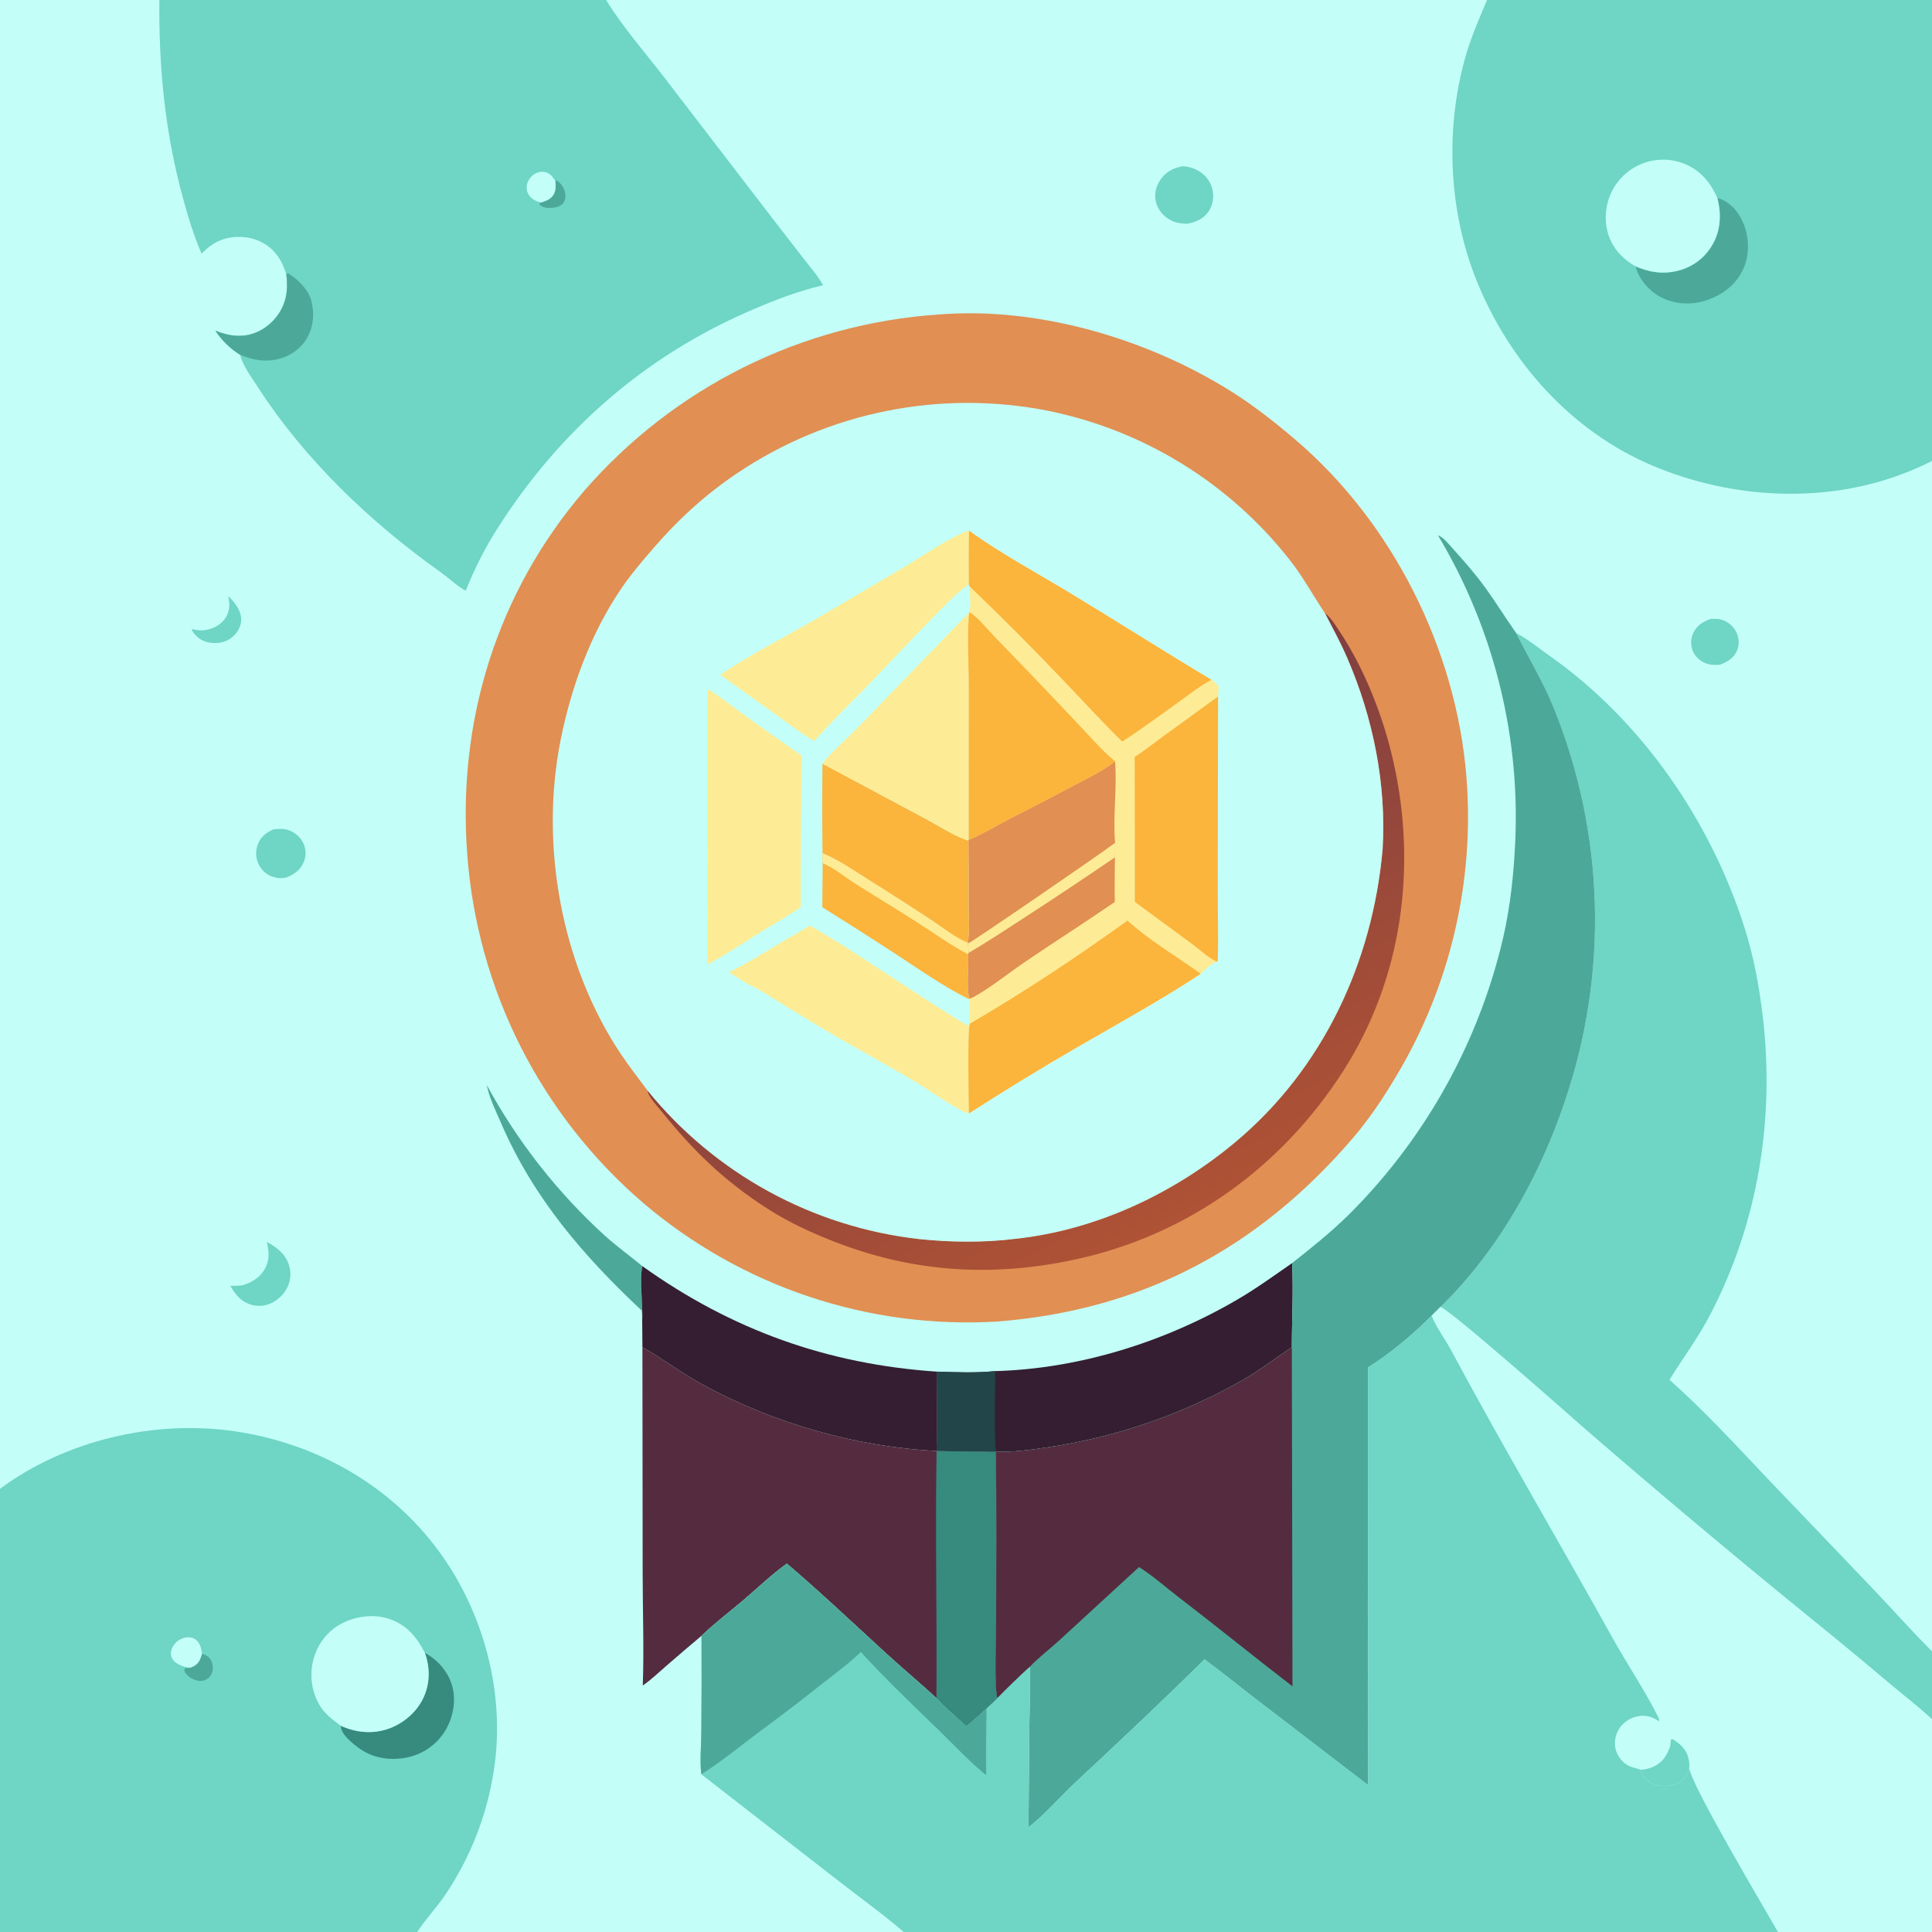 <?xml version="1.0" encoding="utf-8" ?>
<svg xmlns="http://www.w3.org/2000/svg" xmlns:xlink="http://www.w3.org/1999/xlink" width="1024" height="1024">
	<path fill="#C3FFF8" d="M0 0L84.461 0L321.259 0L788.155 0L1024 0L1024 244.3L1024 875.237L1024 911.244L1024 1024L942.338 1024L479.001 1024L221.12 1024L0 1024L0 789.102L0 0Z"/>
	<path fill="#6FD5C5" d="M120.916 315.995C124.145 318.779 127.444 323.151 127.808 327.544C128.068 330.678 126.782 333.775 124.733 336.106Q124.256 336.651 123.725 337.144Q123.194 337.636 122.615 338.07Q122.035 338.505 121.413 338.876Q120.792 339.247 120.134 339.551Q119.477 339.856 118.792 340.089Q118.106 340.323 117.4 340.484Q116.694 340.645 115.975 340.731Q115.256 340.817 114.532 340.828C110.522 340.896 106.742 339.912 103.921 336.94C102.863 335.825 101.944 334.884 101.574 333.376C104.005 334.065 106.752 334.33 109.25 333.883C113.408 333.138 117.363 330.943 119.651 327.308C121.867 323.788 121.885 319.925 120.916 315.995Z"/>
	<path fill="#6FD5C5" d="M906.747 328.029C909.34 327.899 911.43 327.892 913.841 328.952C917.029 330.354 919.561 332.889 920.78 336.171C921.851 339.053 921.85 342.268 920.556 345.079C918.689 349.135 915.392 350.8 911.476 352.366C908.881 352.488 906.566 352.513 904.094 351.567C900.95 350.364 898.354 347.949 897.12 344.798Q896.896 344.212 896.736 343.606Q896.575 342.999 896.479 342.38Q896.383 341.76 896.353 341.133Q896.323 340.507 896.359 339.88Q896.395 339.254 896.497 338.635Q896.599 338.016 896.765 337.412Q896.932 336.807 897.161 336.223Q897.391 335.639 897.68 335.083C899.637 331.261 902.829 329.392 906.747 328.029Z"/>
	<path fill="#6FD5C5" d="M141.412 658.223C146.654 661.006 151.304 664.65 153.182 670.549C154.519 674.748 154.037 679.176 151.93 683.03C149.67 687.164 145.596 690.538 140.99 691.674Q140.227 691.866 139.448 691.977Q138.669 692.088 137.882 692.117Q137.096 692.146 136.311 692.092Q135.526 692.039 134.751 691.904Q133.975 691.768 133.219 691.553Q132.462 691.337 131.732 691.043Q131.002 690.75 130.306 690.381Q129.611 690.013 128.958 689.574C125.803 687.477 123.965 684.694 122.079 681.512C124.239 681.469 126.54 681.584 128.661 681.166C133.31 679.764 137.327 677.43 139.959 673.214C143.015 668.317 142.69 663.562 141.412 658.223Z"/>
	<path fill="#6FD5C5" d="M144.869 439.607C147.519 439.312 150.255 439.034 152.82 439.943C156.41 441.215 159.461 443.825 160.97 447.354Q161.212 447.923 161.396 448.514Q161.58 449.104 161.703 449.71Q161.827 450.316 161.889 450.931Q161.951 451.547 161.952 452.165Q161.952 452.784 161.89 453.399Q161.828 454.014 161.705 454.62Q161.582 455.227 161.398 455.817Q161.215 456.408 160.973 456.977C159.277 461.049 155.917 463.455 151.937 465.027C149.352 465.768 146.652 465.466 144.14 464.558C140.875 463.379 138.223 460.763 136.848 457.59Q136.588 456.986 136.389 456.36Q136.19 455.733 136.054 455.09Q135.917 454.447 135.845 453.793Q135.772 453.14 135.764 452.483Q135.757 451.825 135.813 451.17Q135.87 450.515 135.991 449.869Q136.113 449.223 136.297 448.592Q136.481 447.961 136.726 447.351C138.297 443.389 141.12 441.332 144.869 439.607Z"/>
	<path fill="#6FD5C5" d="M626.9 88.116Q628.026 88.163 629.138 88.35Q630.25 88.538 631.329 88.864Q632.408 89.189 633.438 89.648Q634.468 90.107 635.432 90.691Q635.782 90.899 636.12 91.124Q636.459 91.35 636.785 91.593Q637.112 91.836 637.425 92.096Q637.738 92.355 638.038 92.631Q638.337 92.906 638.621 93.197Q638.906 93.488 639.175 93.794Q639.444 94.099 639.696 94.418Q639.949 94.737 640.185 95.069Q640.42 95.4 640.638 95.744Q640.856 96.087 641.056 96.442Q641.256 96.796 641.437 97.16Q641.618 97.525 641.78 97.898Q641.942 98.272 642.084 98.653Q642.226 99.034 642.348 99.422Q642.47 99.81 642.571 100.204Q642.673 100.598 642.754 100.997C643.501 104.814 642.697 108.987 640.486 112.198C637.778 116.129 633.793 117.675 629.309 118.59C625.378 118.546 622.212 118.009 618.889 115.764C615.555 113.512 613.123 109.998 612.441 106.01C611.777 102.124 612.984 98.134 615.264 94.973C618.231 90.861 622.019 88.956 626.9 88.116Z"/>
	<path fill="#4CA999" d="M257.986 575.065Q261.036 580.678 264.318 586.159Q267.601 591.639 271.11 596.978Q274.619 602.316 278.348 607.503Q282.077 612.69 286.02 617.716Q289.963 622.743 294.113 627.6Q298.263 632.456 302.612 637.135Q306.962 641.814 311.503 646.307Q316.044 650.8 320.77 655.099C327.099 660.764 333.985 665.706 340.512 671.119C338.807 677.87 340.879 692.186 340.386 700.069L340.166 694.682C309.085 665.522 282.762 634.983 265.688 595.525C262.867 589.004 259.37 582.034 257.986 575.065Z"/>
	<path fill="#351E31" d="M340.512 671.119C387.745 704.856 438.586 723.103 496.551 726.995C496.541 740.942 497.054 755.103 496.411 769.024C453.874 767.017 409.287 754.147 371.973 733.627C361.367 727.793 351.684 720.478 341.243 714.496L340.494 714.072L340.386 700.069C340.879 692.186 338.807 677.87 340.512 671.119Z"/>
	<path fill="#351E31" d="M684.832 669.476C685.58 684.227 684.711 699.325 684.706 714.114C675.917 719.877 667.5 726.441 658.364 731.637Q652.435 735.003 646.358 738.093Q640.28 741.182 634.067 743.99Q627.855 746.797 621.519 749.317Q615.184 751.836 608.74 754.062Q602.296 756.287 595.756 758.215Q589.216 760.142 582.595 761.767Q575.974 763.393 569.285 764.712Q562.596 766.031 555.854 767.042C546.673 768.438 537.062 769.736 527.77 769.485C517.312 769.267 506.875 769.361 496.411 769.024C497.054 755.103 496.541 740.942 496.551 726.995C506.806 727.315 517.237 727.764 527.471 726.717C572.277 725.47 617.482 711.236 656.038 688.67C665.987 682.848 675.365 676.041 684.832 669.476Z"/>
	<path fill="#224549" d="M496.551 726.995C506.806 727.315 517.237 727.764 527.471 726.717C527.487 740.868 526.859 755.376 527.77 769.485C517.312 769.267 506.875 769.361 496.411 769.024C497.054 755.103 496.541 740.942 496.551 726.995Z"/>
	<path fill="#552C3F" d="M340.494 714.072L341.243 714.496C351.684 720.478 361.367 727.793 371.973 733.627C409.287 754.147 453.874 767.017 496.411 769.024C506.875 769.361 517.312 769.267 527.77 769.485C528.307 799.832 527.958 830.254 527.97 860.609C527.973 868.039 526.901 894.737 528.659 900.046C526.799 901.991 524.91 903.779 522.87 905.535C519.367 908.718 515.899 911.949 512.211 914.919C506.818 910.118 501.251 905.316 496.33 900.031C487.572 891.973 478.425 884.359 469.647 876.329C452.212 860.376 435.03 844.107 417.057 828.755C409.057 834.48 401.598 841.666 394.089 848.058C386.727 854.326 378.771 860.328 371.816 867.012Q362.394 874.911 353.118 882.981C349.08 886.479 345.089 890.329 340.692 893.364C341.379 873.928 340.623 853.064 340.623 833.447L340.494 714.072Z"/>
	<path fill="#378A7E" d="M496.411 769.024C506.875 769.361 517.312 769.267 527.77 769.485C528.307 799.832 527.958 830.254 527.97 860.609C527.973 868.039 526.901 894.737 528.659 900.046C526.799 901.991 524.91 903.779 522.87 905.535C519.367 908.718 515.899 911.949 512.211 914.919C506.818 910.118 501.251 905.316 496.33 900.031C496.66 856.37 495.664 812.697 496.411 769.024Z"/>
	<path fill="#6FD5C5" d="M803.61 335.551C809.859 338.768 815.858 343.759 821.618 347.821C870.194 382.07 906.552 435.024 924.56 491.446C929.475 506.843 932.343 522.326 934.257 538.352C940.749 592.681 931.979 647.556 906.678 696.326C900.01 709.179 892.357 719.227 884.844 731.303C903.195 747.613 919.781 765.658 936.645 783.479L992.63 842.028C1003.11 853.039 1013.26 864.499 1024 875.237L1024 911.244C1017.18 904.915 1009.73 899.148 1002.58 893.182Q980.037 874.114 957.064 855.568Q898.333 807.766 841.07 758.215C831.414 749.705 769.093 694.617 763.471 692.729C793.735 663.302 815.993 623.832 829.314 584.031Q830.397 580.87 831.409 577.686Q832.421 574.502 833.361 571.296Q834.302 568.089 835.17 564.863Q836.039 561.637 836.834 558.392Q837.63 555.147 838.353 551.885Q839.076 548.623 839.726 545.345Q840.375 542.068 840.952 538.776Q841.528 535.485 842.03 532.182Q842.532 528.879 842.96 525.565Q843.388 522.251 843.742 518.929Q844.096 515.607 844.375 512.277Q844.654 508.948 844.859 505.613Q845.064 502.278 845.193 498.939Q845.323 495.6 845.378 492.26Q845.433 488.919 845.414 485.578Q845.394 482.237 845.299 478.897Q845.204 475.557 845.035 472.22Q844.865 468.883 844.621 465.551Q844.377 462.219 844.058 458.893Q843.739 455.567 843.346 452.249Q842.953 448.931 842.485 445.622Q842.018 442.314 841.477 439.017Q840.935 435.72 840.32 432.436Q839.705 429.152 839.016 425.882Q838.328 422.613 837.566 419.359Q836.804 416.106 835.97 412.871Q835.136 409.636 834.229 406.42Q833.322 403.204 832.344 400.009Q831.366 396.814 830.316 393.642Q829.266 390.47 828.146 387.323Q827.025 384.175 825.834 381.053Q824.643 377.931 823.383 374.837C817.783 361.077 810.199 348.77 803.61 335.551Z"/>
	<path fill="#4CA999" d="M762.152 283.73C764.91 284.547 768.234 288.839 770.164 290.954C776.229 297.603 782.167 304.468 787.446 311.762C793.067 319.53 798.064 327.728 803.61 335.551C810.199 348.77 817.783 361.077 823.383 374.837Q824.643 377.931 825.834 381.053Q827.025 384.175 828.146 387.323Q829.266 390.47 830.316 393.642Q831.366 396.814 832.344 400.009Q833.322 403.204 834.229 406.42Q835.136 409.636 835.97 412.871Q836.804 416.106 837.566 419.359Q838.328 422.613 839.016 425.882Q839.705 429.152 840.32 432.436Q840.935 435.72 841.477 439.017Q842.018 442.314 842.485 445.622Q842.953 448.931 843.346 452.249Q843.739 455.567 844.058 458.893Q844.377 462.218 844.621 465.551Q844.865 468.883 845.035 472.22Q845.204 475.557 845.299 478.897Q845.394 482.237 845.413 485.578Q845.433 488.919 845.378 492.26Q845.323 495.6 845.194 498.939Q845.064 502.278 844.859 505.613Q844.654 508.948 844.375 512.277Q844.096 515.607 843.742 518.929Q843.388 522.251 842.96 525.565Q842.532 528.879 842.03 532.182Q841.528 535.485 840.952 538.776Q840.376 542.068 839.726 545.345Q839.076 548.623 838.353 551.885Q837.63 555.147 836.834 558.392Q836.039 561.637 835.17 564.863Q834.302 568.089 833.362 571.296Q832.421 574.502 831.409 577.686Q830.397 580.87 829.314 584.031C815.993 623.832 793.735 663.302 763.471 692.729L758.793 697.36C749.07 707.115 736.78 717.551 725.063 724.743L725.164 946.209L666.995 901.604C657.451 894.282 648.086 886.683 638.434 879.508C616.074 901.623 593.235 923.042 570.246 944.494C561.862 952.318 554.1 961.497 545.115 968.541L545.574 914.5C545.701 904.18 546.244 893.83 545.748 883.515Q536.994 891.564 528.659 900.046C526.901 894.737 527.973 868.039 527.97 860.609C527.958 830.254 528.307 799.832 527.77 769.485C537.062 769.736 546.673 768.438 555.854 767.042Q562.596 766.031 569.285 764.712Q575.974 763.393 582.595 761.767Q589.216 760.142 595.756 758.215Q602.296 756.287 608.74 754.062Q615.184 751.836 621.519 749.317Q627.854 746.797 634.067 743.99Q640.28 741.182 646.358 738.093Q652.435 735.003 658.364 731.637C667.5 726.441 675.917 719.877 684.706 714.114C684.711 699.325 685.58 684.227 684.832 669.476C695.181 661.281 705.229 653.281 714.679 644.001Q718.313 640.39 721.824 636.66Q725.334 632.929 728.718 629.083Q732.101 625.236 735.353 621.278Q738.606 617.32 741.723 613.255Q744.841 609.191 747.82 605.023Q750.8 600.856 753.637 596.591Q756.475 592.326 759.168 587.968Q761.861 583.61 764.406 579.164Q766.951 574.719 769.345 570.19Q771.739 565.661 773.98 561.054Q776.221 556.448 778.306 551.768Q780.391 547.089 782.317 542.342Q784.244 537.596 786.01 532.787Q787.776 527.978 789.379 523.113Q790.983 518.248 792.422 513.331Q793.862 508.415 795.135 503.453C799.604 486.226 801.849 468.821 802.842 451.081Q803.011 448.354 803.13 445.625Q803.248 442.895 803.315 440.164Q803.381 437.433 803.397 434.701Q803.413 431.969 803.377 429.237Q803.341 426.505 803.254 423.774Q803.167 421.044 803.029 418.315Q802.89 415.586 802.701 412.861Q802.511 410.135 802.27 407.414Q802.029 404.693 801.738 401.976Q801.446 399.26 801.103 396.549Q800.76 393.839 800.367 391.135Q799.973 388.432 799.529 385.736Q799.084 383.04 798.589 380.353Q798.094 377.667 797.549 374.989Q797.004 372.312 796.408 369.646Q795.813 366.979 795.167 364.325Q794.522 361.67 793.827 359.028Q793.131 356.386 792.387 353.757Q791.642 351.129 790.848 348.514Q790.054 345.9 789.211 343.301Q788.368 340.703 787.477 338.12Q786.585 335.538 785.645 332.972Q784.705 330.407 783.717 327.86Q782.729 325.313 781.693 322.785Q780.658 320.256 779.575 317.748Q778.492 315.24 777.362 312.752Q776.232 310.265 775.056 307.799Q773.879 305.333 772.657 302.89Q771.434 300.447 770.166 298.027Q768.898 295.607 767.584 293.211Q766.271 290.816 764.913 288.445Q763.555 286.075 762.152 283.73Z"/>
	<path fill="#552C3F" d="M684.706 714.114L685.046 893.791C665.061 878.473 645.56 862.536 625.567 847.232C618.341 841.699 611.383 835.427 603.704 830.578L561.819 869.087C556.612 873.893 550.57 878.375 545.748 883.515Q536.994 891.564 528.659 900.046C526.901 894.737 527.973 868.039 527.97 860.609C527.958 830.254 528.307 799.832 527.77 769.485C537.062 769.736 546.673 768.438 555.854 767.042Q562.596 766.031 569.285 764.712Q575.974 763.393 582.595 761.767Q589.216 760.142 595.756 758.215Q602.296 756.287 608.74 754.062Q615.184 751.836 621.519 749.317Q627.854 746.797 634.067 743.99Q640.28 741.182 646.358 738.093Q652.435 735.003 658.364 731.637C667.5 726.441 675.917 719.877 684.706 714.114Z"/>
	<path fill="#6FD5C5" d="M788.155 0L1024 0L1024 244.3C1020.03 246.367 1015.87 248.186 1011.72 249.876C968.639 267.42 918.101 264.724 875.647 246.704C832.666 228.461 800.035 191.744 782.706 148.939C767.897 112.359 765.869 69.113 776.428 31.138C779.421 20.372 783.798 10.258 788.155 0Z"/>
	<path fill="#4CA999" d="M910.208 104.887C915.332 106.257 919.359 109.96 922.052 114.438C926.273 121.456 927.589 130.395 925.486 138.305C923.431 146.038 918.246 152.219 911.326 156.111C903.412 160.561 894.403 162.186 885.587 159.618C878.158 157.455 872.356 152.682 868.676 145.864C867.857 144.348 867.322 142.898 866.978 141.218C874.414 144.369 881.432 145.474 889.347 143.484C897.028 141.554 903.412 136.83 907.451 130.021C912.059 122.25 912.463 113.452 910.208 104.887Z"/>
	<path fill="#C3FFF8" d="M866.978 141.218C861.286 137.985 856.556 133.598 853.745 127.606C850.402 120.477 850.278 111.789 853.013 104.444Q853.276 103.734 853.574 103.038Q853.873 102.342 854.205 101.661Q854.538 100.981 854.904 100.318Q855.27 99.655 855.668 99.011Q856.067 98.367 856.498 97.744Q856.928 97.121 857.389 96.52Q857.85 95.919 858.34 95.342Q858.83 94.765 859.349 94.213Q859.867 93.661 860.412 93.135Q860.958 92.61 861.529 92.112Q862.099 91.614 862.694 91.146Q863.289 90.677 863.907 90.239Q864.525 89.801 865.163 89.394Q865.802 88.987 866.46 88.613Q867.119 88.238 867.795 87.897Q868.471 87.556 869.163 87.249Q869.845 86.945 870.542 86.675Q871.238 86.406 871.947 86.171Q872.656 85.936 873.375 85.736Q874.095 85.537 874.823 85.373Q875.552 85.208 876.287 85.08Q877.023 84.952 877.764 84.861Q878.505 84.769 879.25 84.714Q879.995 84.659 880.741 84.641Q881.487 84.622 882.234 84.641Q882.98 84.659 883.725 84.714Q884.47 84.769 885.211 84.861Q885.952 84.953 886.688 85.081Q887.423 85.209 888.152 85.373Q888.88 85.537 889.6 85.737Q890.319 85.937 891.028 86.172Q891.737 86.407 892.433 86.677C901.194 90.075 906.47 96.567 910.208 104.887C912.463 113.452 912.059 122.25 907.451 130.021C903.412 136.83 897.028 141.554 889.347 143.484C881.432 145.474 874.414 144.369 866.978 141.218Z"/>
	<path fill="#6FD5C5" d="M0 789.102C34.753 763.328 82.008 752.327 124.624 758.64C167.415 764.98 206.465 786.768 232.349 821.823C256.563 854.616 268.029 897.937 261.755 938.31Q261.079 942.756 260.156 947.157Q259.233 951.558 258.067 955.901Q256.9 960.243 255.494 964.515Q254.087 968.786 252.445 972.972Q250.804 977.158 248.931 981.246Q247.059 985.335 244.961 989.313Q242.864 993.29 240.549 997.145Q238.233 1001 235.707 1004.72C231.144 1011.35 225.496 1017.28 221.12 1024L0 1024L0 789.102Z"/>
	<path fill="#4CA999" d="M107.057 876.522C109.212 877.233 110.876 878.055 111.941 880.17C112.931 882.134 113.077 884.713 112.281 886.763C111.602 888.512 110.183 889.977 108.388 890.589C105.929 891.426 103.581 890.696 101.393 889.466C99.842 888.593 98.903 887.625 97.9 886.175C97.755 885.141 97.522 885.03 98.12 884.118L100.662 883.971C101.376 883.685 102.097 883.409 102.778 883.048C105.474 881.619 106.217 879.288 107.057 876.522Z"/>
	<path fill="#C3FFF8" d="M100.662 883.971C98.445 883.701 96.63 883.222 94.663 882.137C92.702 881.055 91.17 879.733 90.67 877.456C90.25 875.545 91.075 873.371 92.178 871.837Q92.463 871.441 92.786 871.074Q93.109 870.708 93.467 870.376Q93.824 870.044 94.213 869.749Q94.602 869.454 95.018 869.199Q95.434 868.943 95.874 868.731Q96.313 868.519 96.772 868.351Q97.23 868.183 97.703 868.062Q98.176 867.941 98.659 867.867C100.54 867.594 102.388 867.944 103.892 869.147C106.185 870.982 106.667 873.779 107.057 876.522C106.217 879.288 105.474 881.619 102.778 883.048C102.097 883.409 101.376 883.685 100.662 883.971Z"/>
	<path fill="#378A7E" d="M225.215 876.082C231.891 879.608 237.472 886.049 239.6 893.332C241.847 901.026 240.293 909.68 236.391 916.594Q236.01 917.258 235.596 917.902Q235.183 918.547 234.738 919.17Q234.293 919.793 233.817 920.393Q233.342 920.993 232.837 921.569Q232.333 922.145 231.801 922.695Q231.268 923.246 230.709 923.769Q230.15 924.292 229.566 924.787Q228.982 925.282 228.374 925.747Q227.766 926.213 227.135 926.647Q226.505 927.082 225.854 927.485Q225.203 927.888 224.533 928.258Q223.863 928.628 223.175 928.965Q222.487 929.301 221.783 929.603Q221.08 929.905 220.362 930.172Q219.645 930.439 218.915 930.67Q218.185 930.901 217.444 931.095C209.341 933.243 200.018 932.476 192.748 928.165C189.096 926 181.889 920.498 180.878 916.285C180.7 915.542 180.725 915.467 180.665 914.704C188.501 918.257 197.038 919.184 205.291 916.468C213.323 913.826 220.51 907.898 224.227 900.254C227.967 892.565 228.04 884.061 225.215 876.082Z"/>
	<path fill="#C3FFF8" d="M180.665 914.704C176.482 911.652 171.803 908.111 169.226 903.536Q168.828 902.841 168.466 902.127Q168.103 901.412 167.777 900.681Q167.451 899.949 167.163 899.202Q166.874 898.455 166.624 897.694Q166.373 896.934 166.162 896.161Q165.95 895.389 165.778 894.607Q165.605 893.824 165.472 893.035Q165.34 892.245 165.247 891.449Q165.154 890.654 165.102 889.854Q165.049 889.055 165.037 888.255Q165.025 887.454 165.053 886.653Q165.082 885.853 165.15 885.055Q165.219 884.257 165.328 883.463Q165.437 882.67 165.586 881.883Q165.735 881.096 165.923 880.317Q166.112 879.539 166.339 878.771C168.645 870.972 173.758 864.351 181.004 860.548C188.513 856.607 197.923 855.314 206.032 857.986C215.468 861.095 220.805 867.492 225.215 876.082C228.04 884.061 227.967 892.565 224.227 900.254C220.51 907.898 213.323 913.826 205.291 916.468C197.038 919.184 188.501 918.257 180.665 914.704Z"/>
	<path fill="#6FD5C5" d="M84.461 0L321.259 0C329.347 13.437 342.555 28.645 352.32 41.354L410.291 116.876L426.309 137.525C429.669 141.856 433.626 146.39 436.269 151.2C422.928 154.206 409.521 159.486 396.985 164.943C340.62 189.482 295.847 229.161 263.102 280.94C256.732 291.013 251.317 301.97 246.87 313.03C246.35 312.851 245.837 312.564 245.368 312.274C241.197 309.703 237.463 306.043 233.436 303.189C196.507 277.026 161.195 243.329 136.645 205.109C133.325 199.941 128.768 194.092 127.283 188.062C122.146 184.965 117.392 180.223 114.107 175.227C118.976 177.176 123.733 178.379 129.022 177.882C135.981 177.228 142.179 173.432 146.458 167.996C151.851 161.147 152.807 153.656 151.754 145.337C150.079 140.306 148.134 136.029 144.201 132.297C139.067 127.425 132.242 125.262 125.228 125.585C117.722 125.931 111.893 129.071 106.865 134.477C102.607 124.806 99.493 114.281 96.732 104.095C87.414 69.711 84.118 35.581 84.461 0Z"/>
	<path fill="#4CA999" d="M294.32 95.897L295.304 95.746C297.679 97.575 299.241 99.791 299.598 102.857C299.81 104.671 299.564 106.511 298.291 107.914C296.506 109.882 293.222 110.241 290.728 110.216C288.812 110.196 287.498 109.713 286.007 108.55L285.943 107.631L286.475 107.36C288.842 106.743 291.139 105.953 292.775 104.024C294.775 101.666 294.554 98.781 294.32 95.897Z"/>
	<path fill="#C3FFF8" d="M286.475 107.36C284.262 106.687 282.202 105.776 280.723 103.934C279.451 102.348 278.927 100.382 279.214 98.37C279.549 96.025 280.944 93.917 282.855 92.551C284.659 91.261 286.83 90.71 289.015 91.237C291.69 91.882 292.877 93.713 294.32 95.897C294.554 98.781 294.775 101.666 292.775 104.024C291.139 105.953 288.842 106.743 286.475 107.36Z"/>
	<path fill="#4CA999" d="M151.754 145.337L152.376 144.721C157.274 147.339 163.208 153.259 164.793 158.687C166.775 165.471 166.321 172.87 162.785 179.074C159.558 184.736 154.118 188.586 147.853 190.228C140.808 192.075 133.859 190.86 127.283 188.062C122.146 184.965 117.392 180.223 114.107 175.227C118.976 177.176 123.733 178.379 129.022 177.882C135.981 177.228 142.179 173.432 146.458 167.996C151.851 161.147 152.807 153.656 151.754 145.337Z"/>
	<path fill="#6FD5C5" d="M763.471 692.729C769.093 694.617 831.414 749.705 841.07 758.215Q898.332 807.766 957.064 855.568Q980.037 874.115 1002.58 893.182C1009.73 899.148 1017.18 904.915 1024 911.244L1024 1024L942.338 1024L479.001 1024C468.229 1014.69 456.359 1006.21 445.12 997.451L371.724 940.412C370.843 933.346 371.683 925.277 371.721 918.091Q371.956 892.552 371.816 867.012C378.771 860.328 386.727 854.326 394.089 848.058C401.598 841.666 409.057 834.48 417.057 828.755C435.03 844.107 452.212 860.376 469.647 876.329C478.425 884.359 487.572 891.973 496.33 900.031C501.251 905.316 506.818 910.118 512.211 914.919C515.899 911.949 519.367 908.718 522.87 905.535C524.91 903.779 526.799 901.991 528.659 900.046Q536.994 891.564 545.748 883.515C546.244 893.83 545.701 904.18 545.574 914.5L545.115 968.541C554.1 961.497 561.862 952.318 570.246 944.494C593.235 923.042 616.074 901.623 638.434 879.508C648.086 886.683 657.451 894.282 666.995 901.604L725.164 946.209L725.063 724.743C736.78 717.551 749.07 707.115 758.793 697.36L763.471 692.729Z"/>
	<path fill="#4CA999" d="M417.057 828.755C435.03 844.107 452.212 860.376 469.647 876.329C478.425 884.359 487.572 891.973 496.33 900.031C501.251 905.316 506.818 910.118 512.211 914.919C515.899 911.949 519.367 908.718 522.87 905.535C522.749 917.311 522.45 929.118 522.734 940.892C513.96 933.873 505.984 925.205 497.916 917.367C483.875 903.727 469.439 890.071 456.257 875.598C449.92 881.68 442.751 886.961 435.838 892.369Q419.694 905.18 403.106 917.411C392.83 925.043 382.544 933.615 371.724 940.412C370.843 933.346 371.683 925.277 371.721 918.091Q371.956 892.552 371.816 867.012C378.771 860.328 386.727 854.326 394.089 848.058C401.598 841.666 409.057 834.48 417.057 828.755Z"/>
	<path fill="#C3FFF8" d="M763.471 692.729C769.093 694.617 831.414 749.705 841.07 758.215Q898.332 807.766 957.064 855.568Q980.037 874.115 1002.58 893.182C1009.73 899.148 1017.18 904.915 1024 911.244L1024 1024L942.338 1024C934.719 1010.52 896.773 946.962 895.319 937.139C894.17 940.824 892.712 943.301 889.182 945.106C885.405 947.037 880.824 947.057 876.847 945.711C873.909 944.716 871.335 942.578 869.96 939.776C869.674 939.194 869.559 938.668 869.51 938.026C867.292 937.05 864.961 936.915 862.748 935.648C859.75 933.93 857.337 930.815 856.411 927.491C855.388 923.815 856.056 919.78 858.026 916.532Q858.421 915.89 858.879 915.291Q859.337 914.691 859.853 914.141Q860.369 913.591 860.938 913.096Q861.507 912.601 862.123 912.166Q862.738 911.73 863.395 911.359Q864.051 910.988 864.742 910.685Q865.432 910.382 866.15 910.15Q866.868 909.917 867.605 909.759C872.154 908.751 875.686 909.889 879.466 912.397C879.414 911.357 879.337 910.972 878.87 910.038C871.776 895.852 862.622 882.402 854.894 868.512C826.517 817.504 796.823 767.223 769.195 715.812C765.896 709.672 761.4 703.788 758.793 697.36L763.471 692.729Z"/>
	<path fill="#6FD5C5" d="M885.283 925.453Q885.439 923.66 885.636 921.871L885.912 922.103L886.538 921.784C890.377 924.1 893.665 927.093 894.819 931.553C894.881 931.793 894.949 932.03 895.009 932.27C895.44 933.979 895.489 935.393 895.319 937.139C894.17 940.824 892.712 943.301 889.182 945.106C885.405 947.037 880.824 947.057 876.847 945.711C873.909 944.716 871.335 942.578 869.96 939.776C869.674 939.194 869.559 938.668 869.51 938.026Q871.323 937.943 873.085 937.51Q874.847 937.076 876.491 936.309C881.375 934.072 883.538 930.261 885.283 925.453Z"/>
	<path fill="#E18F53" d="M497.275 166.707C550.105 162.356 608.016 179.495 652.543 207.448C664.483 214.943 675.494 223.629 686.23 232.751C738.121 276.836 771.88 344.244 777.261 411.992Q777.463 414.566 777.615 417.143Q777.767 419.72 777.869 422.3Q777.971 424.879 778.023 427.46Q778.076 430.042 778.078 432.623Q778.081 435.205 778.034 437.786Q777.986 440.367 777.889 442.947Q777.792 445.527 777.645 448.104Q777.498 450.682 777.302 453.256Q777.105 455.83 776.859 458.4Q776.612 460.97 776.316 463.534Q776.021 466.099 775.675 468.657Q775.33 471.216 774.935 473.767Q774.541 476.318 774.097 478.862Q773.653 481.405 773.161 483.939Q772.668 486.473 772.126 488.997Q771.584 491.522 770.994 494.035Q770.404 496.548 769.765 499.049Q769.127 501.551 768.44 504.039Q767.753 506.528 767.018 509.003Q766.284 511.478 765.501 513.938Q764.719 516.398 763.889 518.843Q763.059 521.288 762.183 523.716Q761.306 526.144 760.382 528.555Q759.459 530.966 758.489 533.358Q757.519 535.751 756.504 538.124Q755.488 540.498 754.426 542.851Q753.365 545.204 752.258 547.537Q751.151 549.869 750 552.18Q748.848 554.49 747.652 556.778Q746.457 559.066 745.217 561.33Q743.977 563.595 742.694 565.835Q741.41 568.075 740.084 570.29C733.31 581.716 725.852 592.924 717.204 603.028C667.156 661.497 605.612 694.412 528.624 700.437Q525.461 700.626 522.294 700.74Q519.127 700.854 515.958 700.892Q512.789 700.93 509.621 700.892Q506.452 700.854 503.285 700.741Q500.118 700.627 496.955 700.438Q493.791 700.248 490.633 699.983Q487.476 699.718 484.325 699.378Q481.174 699.037 478.033 698.622Q474.891 698.206 471.76 697.715Q468.63 697.224 465.512 696.659Q462.393 696.093 459.29 695.453Q456.186 694.813 453.099 694.099Q450.011 693.385 446.942 692.598Q443.872 691.81 440.822 690.949Q437.772 690.088 434.744 689.155Q431.716 688.221 428.711 687.215Q425.706 686.21 422.725 685.132Q419.745 684.055 416.792 682.907Q413.838 681.758 410.913 680.539Q407.987 679.321 405.092 678.033Q402.197 676.744 399.333 675.387Q396.47 674.03 393.639 672.605Q390.809 671.179 388.013 669.687Q385.218 668.194 382.459 666.635Q379.7 665.076 376.979 663.451Q374.258 661.827 371.577 660.137Q368.896 658.448 366.256 656.695Q363.616 654.942 361.019 653.127Q358.421 651.311 355.868 649.434Q353.315 647.557 350.807 645.619Q348.3 643.682 345.839 641.685Q343.379 639.687 340.967 637.632Q338.452 635.475 335.992 633.258Q333.531 631.04 331.125 628.762Q328.72 626.484 326.371 624.148Q324.022 621.812 321.732 619.419Q319.441 617.026 317.21 614.577Q314.979 612.128 312.808 609.626Q310.638 607.123 308.53 604.567Q306.422 602.012 304.377 599.405Q302.333 596.799 300.353 594.143Q298.373 591.487 296.459 588.783Q294.545 586.079 292.698 583.329Q290.85 580.579 289.072 577.785Q287.293 574.99 285.583 572.153Q283.874 569.315 282.234 566.436Q280.595 563.558 279.027 560.64Q277.459 557.722 275.963 554.766Q274.467 551.81 273.044 548.818Q271.621 545.827 270.272 542.801Q268.924 539.775 267.65 536.717Q266.375 533.659 265.177 530.571Q263.979 527.483 262.856 524.366Q261.734 521.249 260.689 518.105Q259.644 514.962 258.676 511.794Q257.708 508.625 256.819 505.434Q255.929 502.243 255.119 499.031Q254.308 495.819 253.576 492.588Q252.845 489.357 252.193 486.109Q251.541 482.861 250.969 479.598Q250.397 476.335 249.906 473.059Q249.414 469.783 249.003 466.496Q248.593 463.209 248.263 459.913Q247.933 456.616 247.684 453.313C242.198 382.563 263.303 314.117 309.748 260.023Q311.951 257.487 314.215 255.006Q316.48 252.525 318.805 250.1Q321.13 247.675 323.514 245.309Q325.897 242.942 328.339 240.635Q330.78 238.327 333.278 236.081Q335.775 233.834 338.327 231.65Q340.879 229.466 343.484 227.345Q346.089 225.224 348.746 223.168Q351.402 221.112 354.109 219.122Q356.815 217.132 359.569 215.209Q362.324 213.286 365.125 211.431Q367.926 209.577 370.771 207.792Q373.617 206.007 376.506 204.293Q379.395 202.578 382.325 200.935Q385.255 199.293 388.225 197.723Q391.194 196.153 394.202 194.656Q397.209 193.159 400.252 191.737Q403.296 190.315 406.373 188.969Q409.451 187.622 412.56 186.351Q415.67 185.081 418.81 183.887Q421.95 182.694 425.118 181.578Q428.287 180.462 431.482 179.424Q434.677 178.386 437.896 177.428Q441.116 176.469 444.358 175.59Q447.6 174.711 450.863 173.912Q454.125 173.113 457.407 172.394Q460.688 171.676 463.986 171.038Q467.285 170.401 470.597 169.845Q473.91 169.289 477.236 168.814Q480.561 168.34 483.898 167.947Q487.234 167.555 490.579 167.245Q493.923 166.935 497.275 166.707Z"/>
	<defs>
		<linearGradient id="gradient_0" gradientUnits="userSpaceOnUse" x1="626.12" y1="645.741" x2="517.344" y2="431.601">
			<stop offset="0" stop-color="#AF5235"/>
			<stop offset="1" stop-color="#813F40"/>
		</linearGradient>
	</defs>
	<path fill="url(#gradient_0)" d="M702.282 325.078C705.079 326.86 707.762 331.307 709.624 334.083C723.293 354.466 733.283 380.122 738.622 404.07C751.082 459.964 743.163 518.742 712.117 567.358C679.531 618.387 629.872 654.412 570.486 667.417C526.279 677.098 484.119 674.512 441.989 658.024C429.614 653.18 417.872 647.742 406.663 640.545C383.961 625.97 367.508 610.029 350.6 589C348.492 586.378 343.791 581.555 343.264 578.377C343.244 578.262 343.245 578.145 343.235 578.028Q344.892 580.067 346.598 582.064Q348.304 584.062 350.057 586.018Q351.811 587.974 353.612 589.887Q355.412 591.8 357.259 593.668Q359.105 595.537 360.996 597.36Q362.887 599.184 364.822 600.961Q366.757 602.738 368.734 604.467Q370.712 606.197 372.73 607.878Q374.749 609.559 376.807 611.191Q378.866 612.823 380.964 614.405Q383.061 615.986 385.197 617.516Q387.332 619.046 389.504 620.524Q391.676 622.002 393.883 623.427Q396.09 624.852 398.331 626.223Q400.571 627.594 402.845 628.911Q405.118 630.227 407.423 631.488Q409.727 632.749 412.062 633.954Q414.396 635.158 416.759 636.306Q419.122 637.454 421.512 638.544Q423.903 639.634 426.318 640.666Q428.734 641.698 431.174 642.671Q433.614 643.645 436.077 644.558Q438.54 645.472 441.025 646.326Q443.509 647.18 446.013 647.973Q448.518 648.766 451.041 649.499Q453.563 650.231 456.103 650.903Q458.643 651.574 461.198 652.183Q463.754 652.792 466.323 653.34Q468.893 653.887 471.474 654.372Q474.056 654.857 476.649 655.279Q479.242 655.701 481.844 656.061Q484.447 656.42 487.057 656.716C503.775 658.495 521.542 658.692 538.241 656.586C580.837 652.028 621.856 632.775 654.544 605.517C701.154 566.65 727.458 510.13 732.806 450.19C734.904 415.662 727.778 380.42 714.05 348.716C710.553 340.64 706.347 332.877 702.282 325.078Z"/>
	<path fill="#C3FFF8" d="M343.235 578.028C338.435 571.601 333.442 565.228 328.992 558.553C297.486 511.302 286.084 448.122 297.07 392.588C302.688 364.19 313.233 335.318 329.698 311.334C334.664 304.1 340.409 297.408 346.129 290.768C359.502 275.242 374.117 261.899 391.184 250.492Q393.414 249.001 395.68 247.565Q397.945 246.129 400.246 244.75Q402.546 243.37 404.879 242.046Q407.212 240.723 409.577 239.458Q411.942 238.192 414.338 236.985Q416.733 235.777 419.157 234.629Q421.581 233.481 424.033 232.392Q426.485 231.304 428.962 230.275Q431.44 229.247 433.942 228.28Q436.443 227.313 438.968 226.407Q441.493 225.501 444.039 224.658Q446.586 223.814 449.152 223.033Q451.718 222.253 454.303 221.535Q456.887 220.817 459.489 220.162Q462.09 219.508 464.707 218.918Q467.323 218.327 469.953 217.801Q472.584 217.275 475.226 216.813Q477.868 216.352 480.521 215.955Q483.174 215.558 485.836 215.227Q488.498 214.895 491.167 214.629Q493.836 214.362 496.511 214.162Q499.186 213.961 501.865 213.825Q504.544 213.69 507.225 213.62Q509.907 213.551 512.589 213.547Q515.271 213.543 517.953 213.605Q520.635 213.666 523.314 213.794Q525.993 213.921 528.669 214.114Q531.344 214.307 534.014 214.565Q536.684 214.824 539.347 215.148Q542.01 215.471 544.664 215.86Q547.318 216.249 549.961 216.703Q552.605 217.157 555.237 217.675Q557.6 218.152 559.952 218.681Q562.304 219.211 564.644 219.792Q566.983 220.373 569.309 221.006Q571.636 221.639 573.947 222.323Q576.259 223.007 578.555 223.742Q580.851 224.477 583.13 225.262Q585.409 226.048 587.67 226.884Q589.932 227.719 592.174 228.605Q594.416 229.491 596.638 230.426Q598.86 231.361 601.061 232.344Q603.262 233.328 605.44 234.361Q607.619 235.393 609.774 236.473Q611.929 237.554 614.06 238.681Q616.191 239.809 618.296 240.983Q620.401 242.158 622.48 243.379Q624.559 244.599 626.61 245.866Q628.661 247.132 630.684 248.444Q632.707 249.755 634.7 251.111Q636.694 252.467 638.657 253.867Q640.619 255.266 642.551 256.709Q644.482 258.152 646.381 259.637Q648.28 261.122 650.146 262.649Q652.011 264.175 653.843 265.743Q655.674 267.311 657.471 268.918Q659.267 270.526 661.028 272.173Q662.788 273.82 664.511 275.506Q666.235 277.191 667.921 278.915Q669.607 280.638 671.254 282.398Q672.901 284.158 674.509 285.954Q676.117 287.751 677.685 289.582Q679.253 291.413 680.78 293.279Q682.307 295.144 683.792 297.043C690.81 306.028 695.997 315.662 702.282 325.078C706.347 332.877 710.553 340.64 714.05 348.716C727.778 380.42 734.904 415.662 732.806 450.19C727.458 510.13 701.154 566.65 654.544 605.517C621.856 632.775 580.837 652.028 538.241 656.586C521.542 658.692 503.775 658.495 487.057 656.716Q484.447 656.42 481.844 656.061Q479.242 655.701 476.649 655.279Q474.056 654.857 471.474 654.372Q468.893 653.887 466.323 653.34Q463.754 652.792 461.199 652.183Q458.643 651.574 456.103 650.903Q453.563 650.231 451.041 649.499Q448.518 648.766 446.014 647.973Q443.509 647.18 441.025 646.326Q438.54 645.472 436.077 644.558Q433.614 643.645 431.174 642.672Q428.734 641.698 426.318 640.666Q423.903 639.634 421.512 638.544Q419.122 637.454 416.759 636.306Q414.396 635.158 412.062 633.954Q409.727 632.749 407.423 631.488Q405.118 630.227 402.845 628.911Q400.571 627.594 398.33 626.223Q396.09 624.852 393.883 623.427Q391.676 622.002 389.504 620.524Q387.332 619.046 385.197 617.516Q383.061 615.986 380.964 614.405Q378.866 612.823 376.807 611.191Q374.749 609.559 372.73 607.878Q370.712 606.197 368.734 604.467Q366.757 602.738 364.822 600.961Q362.887 599.184 360.996 597.36Q359.105 595.537 357.259 593.668Q355.412 591.8 353.612 589.887Q351.811 587.974 350.057 586.018Q348.304 584.062 346.598 582.064Q344.892 580.067 343.235 578.028Z"/>
	<path fill="#FBB43C" d="M435.959 452.142C444.277 455.494 452.325 461.151 459.908 465.916Q477.15 476.678 494.112 487.878C499.899 491.696 506.588 497.121 512.972 499.648L513.067 500.059C513.243 501.711 513.32 503.336 513.36 504.997L513.033 505.773C513.907 511.328 511.706 525.571 514.134 529.342L513.521 529.532C500.014 522.826 487.178 513.789 474.57 505.518Q455.322 493.003 435.847 480.842L436.04 457.566L435.959 452.142Z"/>
	<path fill="#FDEC95" d="M435.959 452.142C444.277 455.494 452.325 461.151 459.908 465.916Q477.15 476.678 494.112 487.878C499.899 491.696 506.588 497.121 512.972 499.648L513.067 500.059C513.243 501.711 513.32 503.336 513.36 504.997L513.033 505.773C503.625 500.785 494.865 494.489 485.916 488.747C475.129 481.826 464.134 475.224 453.308 468.365C448.732 465.466 440.792 459.168 436.04 457.566L435.959 452.142Z"/>
	<path fill="#FBB43C" d="M435.938 404.764L490.446 433.909C496.171 436.953 507.403 444.041 513.343 445.509Q513.492 463.108 513.442 480.708C513.44 486.714 514.068 493.753 512.972 499.648C506.588 497.121 499.899 491.696 494.112 487.878Q477.15 476.678 459.908 465.916C452.325 461.151 444.277 455.494 435.959 452.142Q435.688 428.453 435.938 404.764Z"/>
	<path fill="#FDEC95" d="M513.739 324.523C512.444 335.052 513.483 352.019 513.484 363.272L513.461 445.127L513.343 445.509C507.403 444.041 496.171 436.953 490.446 433.909L435.938 404.764C439.404 399.554 449.946 390.512 454.906 385.346L513.739 324.523Z"/>
	<path fill="#FDEC95" d="M386.258 515.346C395.691 510.77 404.528 505.195 413.504 499.798C418.696 496.677 424.096 493.775 429.203 490.536Q438.756 496.056 448.115 501.899C455.033 506.292 510.957 543.401 513.009 543.42C513.321 543.422 513.616 543.274 513.92 543.201C512.821 547.022 513.361 582.709 513.55 590.111C508.907 589.454 491.602 577.288 486.444 574.188C469.288 563.879 451.568 554.483 434.378 544.199Q423.417 537.598 412.532 530.874C407.339 527.684 402.112 524.084 396.483 521.729C393.145 519.463 389.739 517.383 386.258 515.346Z"/>
	<path fill="#FDEC95" d="M381.73 357.688C398.316 346.423 416.599 337.382 433.897 327.243L478.825 300.782C486.361 296.316 506.533 282.719 513.622 281.257C513.37 290.699 513.506 300.164 513.511 309.609C506.099 315.063 499.523 322.135 493.093 328.693C483.273 338.705 473.718 348.862 464.069 359.032C453.323 370.359 441.932 381.105 431.557 392.782C424.702 388.784 418.295 383.799 411.842 379.187L381.73 357.688Z"/>
	<path fill="#FDEC95" d="M375.049 365.225C380.917 368.54 386.503 373.232 392.004 377.187Q408.33 389.036 424.921 400.512Q424.379 440.638 424.462 480.768Q415.826 486.604 406.777 491.777C396.148 498.331 385.791 505.447 374.763 511.323C375.338 493.703 374.997 475.975 375.011 458.341L375.049 365.225Z"/>
	<path fill="#FDEC95" d="M513.622 281.257C529.376 292.776 550.078 304 567.024 314.253C592.151 329.455 616.892 345.257 642.113 360.311C643.661 361.149 644.676 362.384 645.849 363.675C645.803 365.473 645.904 367.404 645.599 369.172L645.424 470.318C645.407 483.286 645.818 496.356 645.439 509.309L645.002 509.717C641.481 511.14 639.085 513.507 636.429 516.115C615.053 530.205 592.25 542.716 570.09 555.548C551.03 566.585 532.089 578.219 513.55 590.111C513.361 582.709 512.821 547.022 513.92 543.201L514.01 542.599C514.007 538.337 514.363 533.716 513.521 529.532L514.134 529.342C511.706 525.571 513.907 511.328 513.033 505.773L513.36 504.997C513.32 503.336 513.243 501.711 513.067 500.059L512.972 499.648C514.068 493.753 513.44 486.714 513.442 480.708Q513.492 463.108 513.343 445.509L513.461 445.127L513.484 363.272C513.483 352.019 512.444 335.052 513.739 324.523C514.766 320.577 513.925 314.83 513.834 310.717L513.511 309.609C513.506 300.164 513.37 290.699 513.622 281.257Z"/>
	<path fill="#E18F53" d="M513.36 504.997C523.385 499.218 533.032 492.746 542.74 486.452Q567.042 470.716 590.937 454.367C590.89 462.256 590.681 470.181 590.86 478.067C574.867 489.029 558.52 499.468 542.486 510.371C534.723 515.649 522.209 525.654 514.134 529.342C511.706 525.571 513.907 511.328 513.033 505.773L513.36 504.997Z"/>
	<path fill="#E18F53" d="M591.006 403.525C592.152 417.81 589.8 432.428 591.02 446.735C591.054 449.286 591.103 451.819 590.937 454.367Q567.043 470.716 542.74 486.452C533.032 492.746 523.385 499.218 513.36 504.997C513.32 503.336 513.243 501.711 513.067 500.059L512.972 499.648C514.068 493.753 513.44 486.714 513.442 480.708Q513.492 463.108 513.343 445.509L513.461 445.127C520.759 442.13 527.887 437.697 534.96 434.093Q552.051 425.405 568.978 416.403C576.377 412.473 584.417 408.732 591.006 403.525Z"/>
	<path fill="#FDEC95" d="M513.067 500.059C514.576 499.768 583.6 452.358 591.02 446.735C591.054 449.286 591.103 451.819 590.937 454.367Q567.043 470.716 542.74 486.452C533.032 492.746 523.385 499.218 513.36 504.997C513.32 503.336 513.243 501.711 513.067 500.059Z"/>
	<path fill="#FBB43C" d="M513.739 324.523C517.375 326.104 523.626 333.845 526.652 336.953Q548.206 359.119 569.422 381.609C576.406 388.896 583.271 397.081 591.006 403.525C584.417 408.732 576.377 412.473 568.978 416.403Q552.051 425.405 534.96 434.093C527.887 437.697 520.759 442.13 513.461 445.127L513.484 363.272C513.483 352.019 512.444 335.052 513.739 324.523Z"/>
	<path fill="#FBB43C" d="M601.42 401.138C606.611 397.911 611.558 393.876 616.517 390.285L645.599 369.172L645.424 470.318C645.407 483.286 645.818 496.356 645.439 509.309L645.002 509.717C640.773 507.962 635.939 503.358 632.198 500.597L601.518 478.037L601.42 401.138Z"/>
	<path fill="#FBB43C" d="M597.585 487.952C609.3 498.556 623.577 506.917 636.429 516.115C615.053 530.205 592.25 542.716 570.09 555.548C551.03 566.585 532.089 578.219 513.55 590.111C513.361 582.709 512.821 547.022 513.92 543.201L514.01 542.599C542.624 525.954 570.723 507.29 597.585 487.952Z"/>
	<path fill="#FBB43C" d="M513.622 281.257C529.376 292.776 550.078 304 567.024 314.253C592.151 329.455 616.892 345.257 642.113 360.311C636.46 363.225 631.155 367.478 625.97 371.174C615.672 378.515 605.452 386.214 594.801 393.028C583.868 382.383 573.581 371.013 563.014 360.003Q538.988 334.797 513.834 310.717L513.511 309.609C513.506 300.164 513.37 290.699 513.622 281.257Z"/>
</svg>
